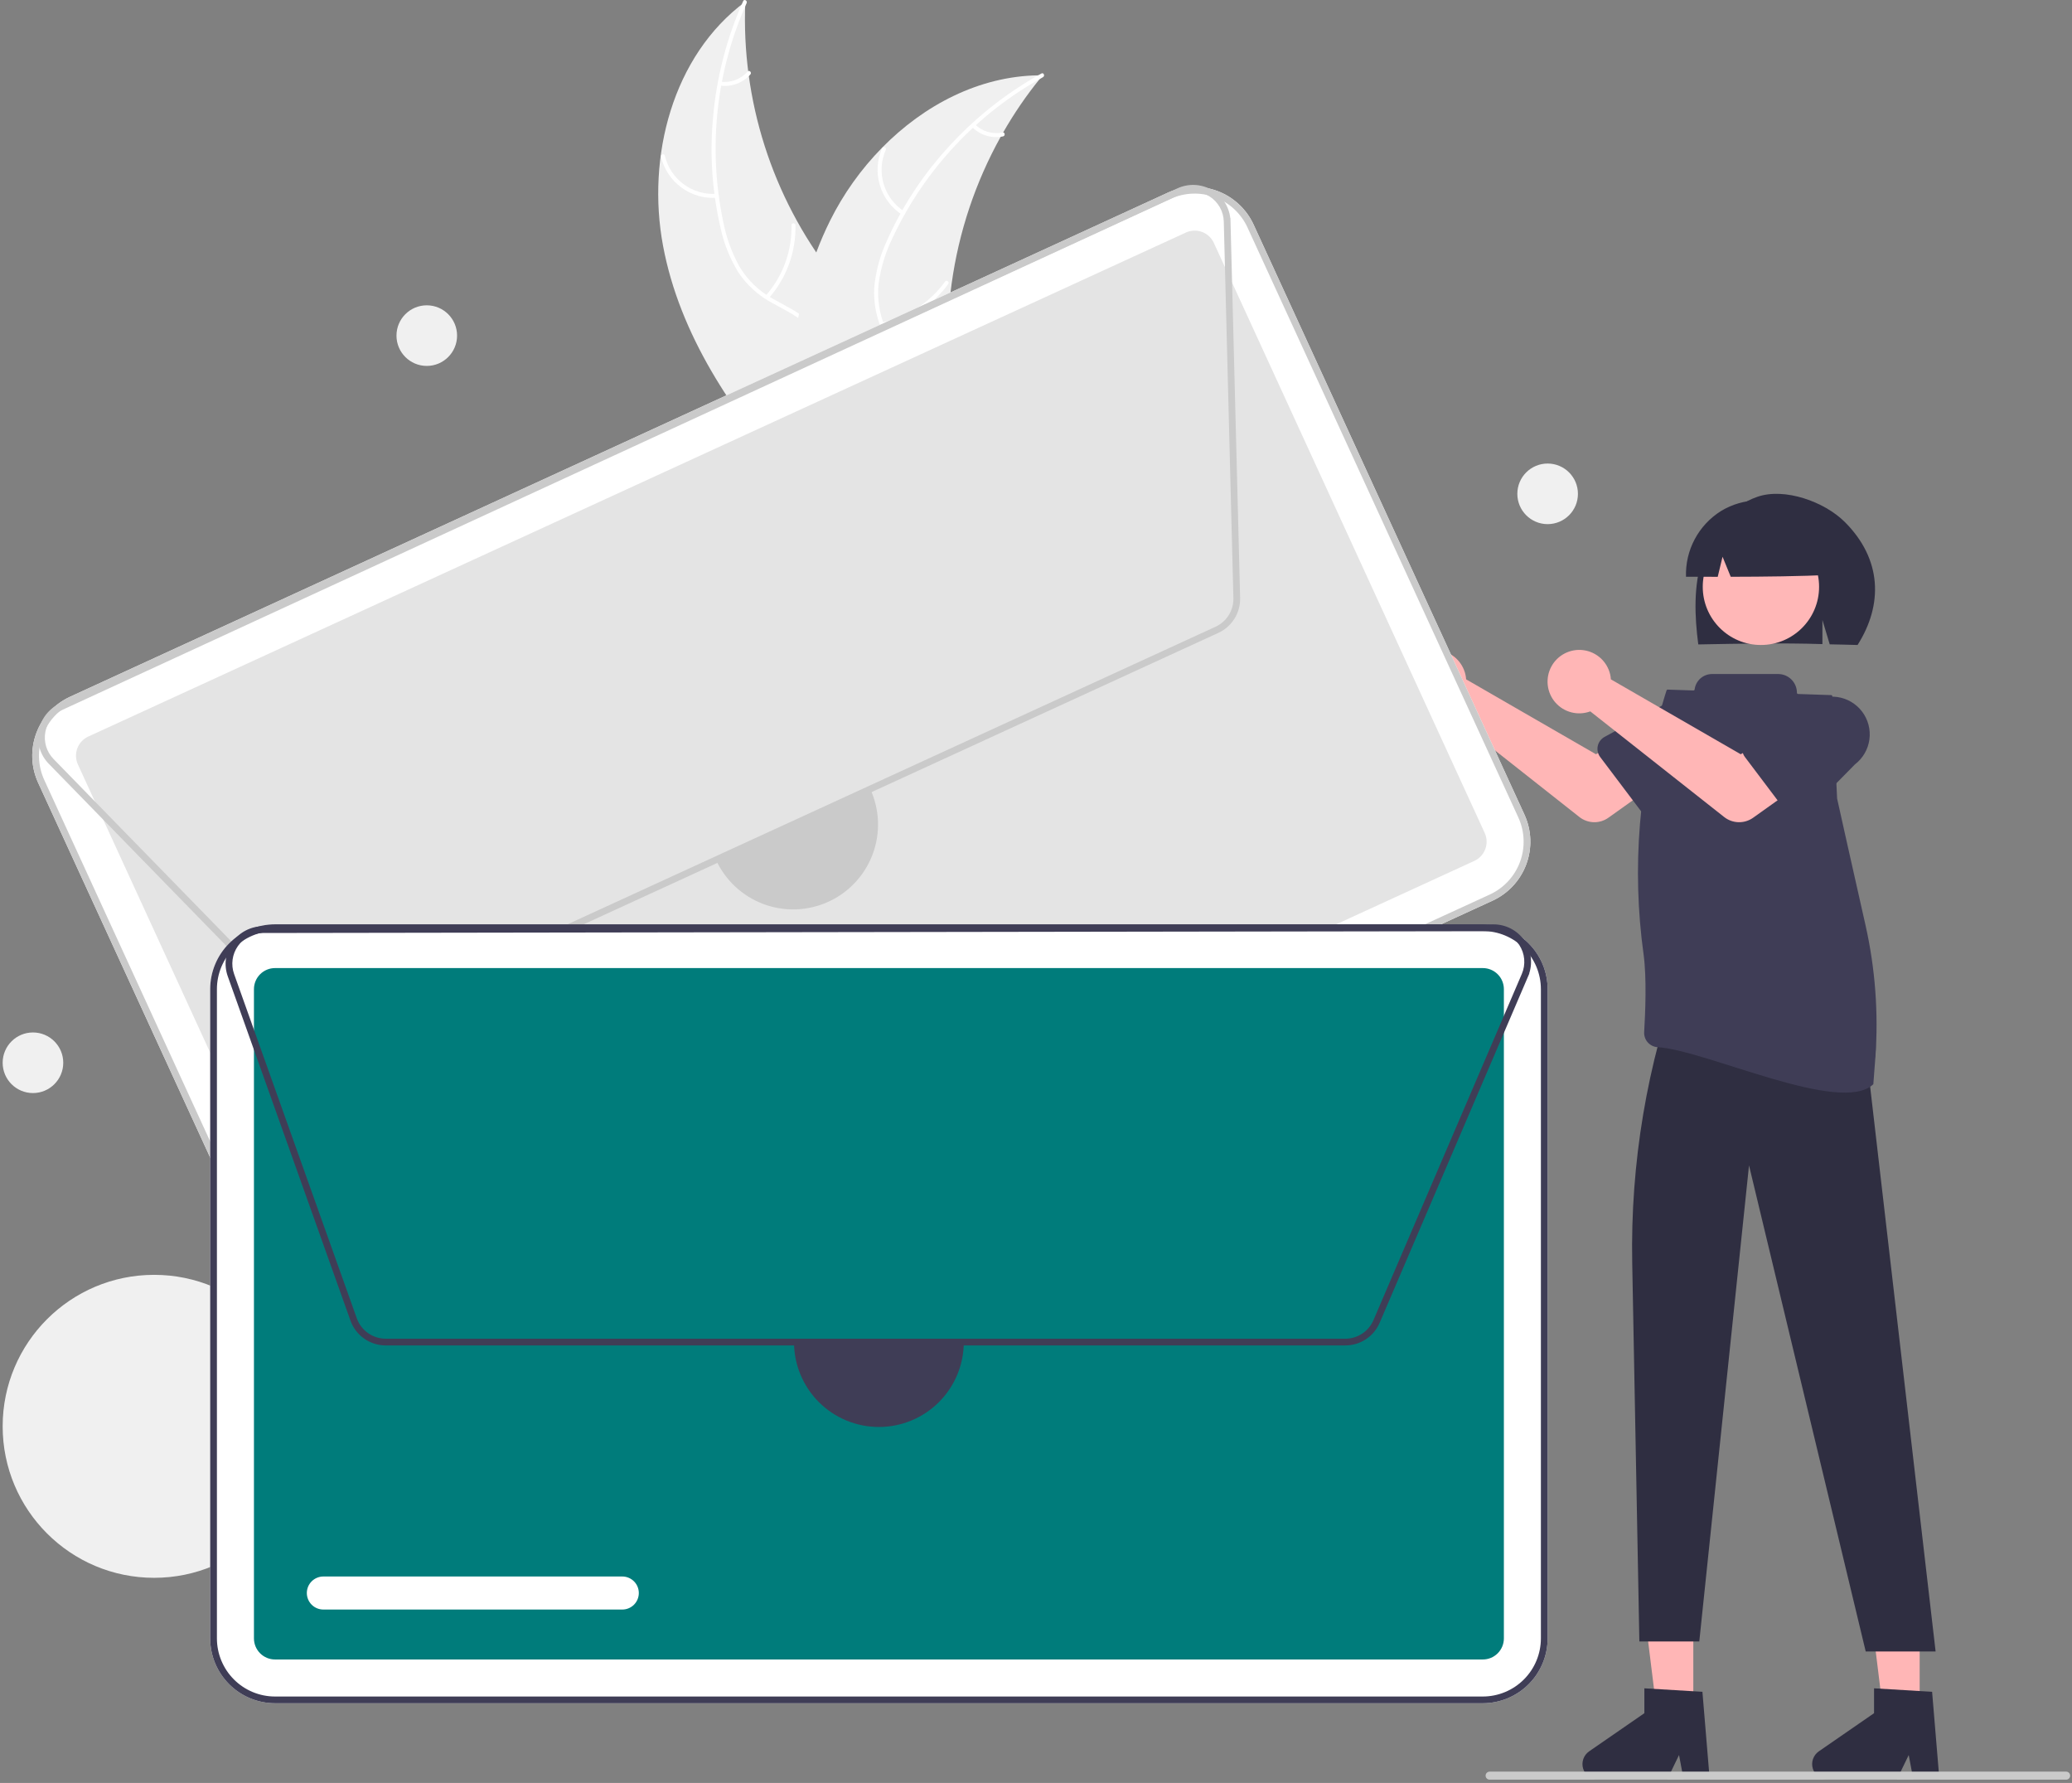 <svg width="222" height="191" viewBox="0 0 222 191" fill="none" xmlns="http://www.w3.org/2000/svg">
<rect x="0" y="0" width="222" height="191" fill="#808080" stroke="none"/>
<g clip-path="url(#clip0_345_2138)">
<path d="M71.039 26.325C69.259 16.795 72.062 5.953 79.854 0.184C79.413 10.718 82.711 21.069 89.166 29.404C91.668 32.61 94.783 35.916 94.687 39.98C94.626 42.51 93.258 44.866 91.456 46.641C89.653 48.416 87.433 49.696 85.238 50.956L84.897 51.488C78.465 44.233 72.82 35.855 71.039 26.325Z" fill="#F0F0F0"/>
<path d="M79.995 0.33C76.721 7.656 75.839 15.828 77.474 23.685C77.796 25.383 78.384 27.019 79.215 28.533C80.073 29.983 81.303 31.176 82.778 31.989C84.138 32.775 85.62 33.421 86.765 34.523C87.343 35.096 87.793 35.785 88.085 36.544C88.379 37.304 88.508 38.116 88.464 38.929C88.41 40.957 87.629 42.844 86.802 44.663C85.884 46.682 84.898 48.765 84.958 51.036C84.965 51.311 84.538 51.306 84.531 51.031C84.427 47.081 87.283 43.908 87.919 40.118C88.216 38.349 87.982 36.48 86.738 35.109C85.651 33.911 84.124 33.243 82.74 32.459C81.29 31.687 80.05 30.572 79.13 29.21C78.225 27.743 77.575 26.132 77.21 24.447C76.326 20.666 76.043 16.769 76.37 12.9C76.719 8.482 77.821 4.156 79.628 0.11C79.74 -0.14 80.106 0.081 79.995 0.33Z" fill="white"/>
<path d="M76.799 21.186C75.444 21.282 74.098 20.892 73.004 20.087C71.909 19.282 71.136 18.115 70.823 16.793C70.76 16.525 71.174 16.415 71.236 16.683C71.525 17.915 72.246 19.003 73.266 19.75C74.287 20.497 75.542 20.855 76.803 20.759C77.078 20.738 77.072 21.166 76.799 21.186Z" fill="white"/>
<path d="M82.035 31.681C83.875 29.601 84.863 26.903 84.803 24.126C84.796 23.851 85.224 23.856 85.23 24.13C85.288 27.02 84.254 29.826 82.334 31.986C82.151 32.192 81.853 31.886 82.035 31.681Z" fill="white"/>
<path d="M77.22 8.747C77.752 8.82 78.294 8.759 78.796 8.57C79.299 8.381 79.747 8.071 80.1 7.666C80.281 7.458 80.578 7.764 80.399 7.971C80.007 8.416 79.512 8.759 78.957 8.969C78.402 9.178 77.804 9.249 77.215 9.175C77.159 9.172 77.106 9.149 77.067 9.108C77.028 9.068 77.005 9.015 77.004 8.959C77.005 8.902 77.028 8.848 77.068 8.809C77.109 8.769 77.163 8.747 77.22 8.747Z" fill="white"/>
<path d="M111.717 8.067C111.608 8.2 111.499 8.333 111.391 8.47C109.936 10.267 108.629 12.18 107.483 14.189C107.392 14.343 107.302 14.5 107.216 14.656C104.507 19.526 102.726 24.856 101.963 30.376C101.662 32.573 101.528 34.789 101.562 37.006C101.61 40.068 101.906 43.384 100.968 46.2C100.873 46.495 100.76 46.784 100.63 47.065L85.569 51.863C85.529 51.857 85.491 51.854 85.451 51.848L84.858 52.067C84.849 51.953 84.841 51.834 84.831 51.72C84.825 51.654 84.823 51.586 84.817 51.52C84.814 51.476 84.811 51.431 84.806 51.391C84.805 51.376 84.804 51.361 84.804 51.35C84.799 51.31 84.798 51.272 84.794 51.236C84.749 50.573 84.708 49.908 84.674 49.242C84.672 49.238 84.672 49.238 84.675 49.234C84.416 44.157 84.579 39.014 85.518 34.06C85.546 33.911 85.573 33.758 85.608 33.607C86.043 31.376 86.66 29.185 87.453 27.054C87.891 25.889 88.387 24.747 88.94 23.632C90.375 20.754 92.254 18.119 94.507 15.825C99 11.252 104.906 8.167 111.234 8.07C111.396 8.067 111.554 8.066 111.717 8.067Z" fill="#F0F0F0"/>
<path d="M111.745 8.269C104.72 12.148 99.096 18.142 95.671 25.399C94.906 26.948 94.39 28.609 94.142 30.319C93.954 31.992 94.218 33.685 94.906 35.222C95.519 36.669 96.313 38.077 96.563 39.647C96.68 40.452 96.624 41.273 96.401 42.056C96.178 42.838 95.792 43.565 95.268 44.188C94.003 45.774 92.244 46.811 90.489 47.765C88.54 48.825 86.499 49.894 85.179 51.743C85.019 51.967 84.681 51.706 84.841 51.482C87.136 48.266 91.327 47.452 94.117 44.809C95.419 43.575 96.357 41.942 96.19 40.099C96.043 38.487 95.225 37.034 94.593 35.575C93.899 34.086 93.582 32.449 93.667 30.808C93.827 29.091 94.278 27.414 95.001 25.848C96.572 22.297 98.692 19.015 101.283 16.123C104.221 12.806 107.705 10.015 111.584 7.873C111.824 7.74 111.984 8.137 111.745 8.269Z" fill="white"/>
<path d="M96.636 22.997C95.497 22.258 94.657 21.137 94.268 19.835C93.878 18.533 93.964 17.136 94.51 15.891C94.621 15.64 95.017 15.801 94.906 16.053C94.395 17.21 94.315 18.513 94.681 19.724C95.046 20.935 95.832 21.976 96.897 22.659C97.129 22.808 96.866 23.145 96.636 22.997Z" fill="white"/>
<path d="M94.499 34.53C97.221 33.977 99.634 32.418 101.257 30.164C101.418 29.941 101.756 30.202 101.596 30.425C99.902 32.767 97.388 34.384 94.554 34.954C94.284 35.008 94.23 34.584 94.499 34.53Z" fill="white"/>
<path d="M104.46 13.319C104.842 13.697 105.311 13.975 105.826 14.127C106.341 14.279 106.886 14.3 107.411 14.19C107.681 14.132 107.734 14.556 107.466 14.613C106.885 14.733 106.284 14.708 105.714 14.541C105.145 14.375 104.625 14.071 104.2 13.657C104.156 13.622 104.128 13.571 104.121 13.515C104.114 13.46 104.128 13.403 104.161 13.358C104.196 13.313 104.247 13.284 104.303 13.277C104.359 13.269 104.415 13.285 104.46 13.319Z" fill="white"/>
<path d="M157.007 72.245C157.047 72.42 157.073 72.597 157.085 72.776L170.995 80.801L174.376 78.854L177.98 83.573L172.33 87.6C171.873 87.926 171.323 88.094 170.763 88.081C170.203 88.067 169.662 87.872 169.222 87.525L154.878 76.209C154.231 76.448 153.526 76.485 152.857 76.314C152.188 76.144 151.587 75.773 151.134 75.253C150.681 74.732 150.397 74.086 150.32 73.4C150.243 72.714 150.377 72.021 150.704 71.413C151.03 70.805 151.534 70.31 152.149 69.996C152.763 69.681 153.459 69.561 154.143 69.651C154.827 69.742 155.468 70.038 155.979 70.501C156.491 70.965 156.85 71.573 157.007 72.245Z" fill="#FFB6B6"/>
<path d="M171.189 79.915C171.233 79.71 171.321 79.517 171.447 79.35C171.572 79.182 171.732 79.043 171.916 78.943L178.338 75.444C179.193 74.799 180.27 74.519 181.331 74.666C182.392 74.813 183.352 75.374 184 76.228C184.647 77.082 184.93 78.157 184.786 79.219C184.642 80.281 184.082 81.242 183.231 81.892L178.083 87.121C177.937 87.27 177.759 87.385 177.563 87.46C177.368 87.534 177.158 87.566 176.949 87.552C176.74 87.538 176.537 87.48 176.353 87.38C176.168 87.281 176.008 87.143 175.882 86.976L171.45 81.1C171.324 80.933 171.235 80.741 171.19 80.536C171.145 80.332 171.145 80.12 171.189 79.915Z" fill="#3F3D56"/>
<path d="M182.373 59.857C183.297 56.912 185.399 54.211 188.305 53.216C191.211 52.22 195.466 53.737 197.651 55.914C201.647 59.897 201.77 64.772 199.024 69.096C198.478 69.067 196.594 69.046 196.041 69.025L195.259 66.419V69C190.945 68.866 186.453 68.95 181.959 69.036C181.557 65.975 181.449 62.801 182.373 59.857Z" fill="#2F2E41"/>
<path d="M181.426 183.178H177.491L175.619 168L181.427 168L181.426 183.178Z" fill="#FFB6B6"/>
<path d="M205.678 183.178H201.743L199.871 168L205.679 168L205.678 183.178Z" fill="#FFB6B6"/>
<path d="M194.188 89.958L195.079 92.276L194.901 94.594L177.451 100.638L178.317 90.493L180.279 88.175L194.188 89.958Z" fill="#FFB6B6"/>
<path d="M188.67 69.096C192.112 69.096 194.902 66.306 194.902 62.864C194.902 59.422 192.112 56.632 188.67 56.632C185.228 56.632 182.438 59.422 182.438 62.864C182.438 66.306 185.228 69.096 188.67 69.096Z" fill="#FFB7B7"/>
<path d="M198.094 100.595V104.556C198.094 104.556 202.731 110.581 200.234 115.217L207.387 176.919H199.898L187.395 124.847L182.066 175.849H175.646L174.881 135.286C174.679 124.616 176.461 114.002 180.134 103.983L198.094 100.595Z" fill="#2F2E41"/>
<path d="M184.388 54.748C185.586 54.018 186.958 53.623 188.36 53.605C189.762 53.586 191.144 53.945 192.36 54.643C193.577 55.342 194.583 56.354 195.274 57.574C195.966 58.794 196.316 60.178 196.29 61.58C192.806 61.74 189.146 61.782 185.436 61.789L184.559 59.643L184.042 61.791C182.911 61.791 181.778 61.789 180.643 61.786C180.597 60.388 180.918 59.002 181.576 57.767C182.233 56.532 183.203 55.491 184.388 54.748Z" fill="#2F2E41"/>
<path d="M183.186 190.65H180.394L179.896 188.014L178.619 190.65H171.214C170.859 190.65 170.513 190.536 170.227 190.326C169.941 190.116 169.73 189.819 169.624 189.48C169.519 189.142 169.524 188.778 169.64 188.442C169.756 188.107 169.976 187.817 170.268 187.615L176.182 183.531V180.866L182.402 181.237L183.186 190.65Z" fill="#2F2E41"/>
<path d="M207.796 190.65H205.003L204.505 188.014L203.229 190.65H195.823C195.468 190.65 195.122 190.536 194.836 190.326C194.55 190.116 194.339 189.819 194.234 189.48C194.128 189.142 194.133 188.778 194.249 188.442C194.365 188.107 194.585 187.817 194.877 187.615L200.791 183.531V180.866L207.011 181.237L207.796 190.65Z" fill="#2F2E41"/>
<path d="M200.931 113.298C201.278 108.538 200.921 103.753 199.872 99.096C198.548 93.22 196.866 85.743 196.834 85.549C196.833 85.546 196.833 85.542 196.833 85.538L196.32 74.585C196.318 74.553 196.305 74.523 196.282 74.501C196.26 74.478 196.23 74.466 196.198 74.465L192.652 74.345C192.619 74.344 192.588 74.33 192.565 74.307C192.542 74.283 192.529 74.252 192.529 74.219C192.529 73.955 192.477 73.693 192.376 73.449C192.275 73.205 192.127 72.983 191.94 72.796C191.753 72.609 191.531 72.461 191.287 72.36C191.043 72.259 190.782 72.207 190.518 72.207H183.435C182.976 72.207 182.533 72.375 182.189 72.678C181.845 72.982 181.624 73.401 181.567 73.856C181.564 73.887 181.549 73.916 181.525 73.937C181.502 73.958 181.471 73.969 181.44 73.968L178.684 73.876C178.656 73.875 178.629 73.883 178.606 73.899C178.584 73.915 178.567 73.938 178.559 73.964L178.367 74.573C175.585 83.533 174.812 92.996 176.104 102.288C176.438 104.761 176.287 108.479 176.161 110.55C176.148 110.753 176.176 110.956 176.242 111.148C176.308 111.339 176.411 111.516 176.546 111.668C176.681 111.82 176.844 111.943 177.027 112.032C177.209 112.12 177.408 112.171 177.61 112.183C182.734 112.478 197.241 119.497 200.714 116.146C200.722 116.138 200.815 114.901 200.931 113.298Z" fill="#3F3D56"/>
<path d="M172.517 72.245C172.557 72.42 172.583 72.597 172.594 72.776L186.505 80.801L189.886 78.854L193.49 83.573L187.839 87.6C187.383 87.926 186.833 88.094 186.273 88.081C185.712 88.067 185.171 87.872 184.731 87.525L170.388 76.209C169.74 76.448 169.035 76.485 168.367 76.314C167.698 76.144 167.097 75.773 166.644 75.253C166.191 74.732 165.907 74.086 165.83 73.4C165.753 72.714 165.887 72.021 166.213 71.413C166.54 70.805 167.044 70.31 167.658 69.996C168.273 69.681 168.968 69.561 169.653 69.651C170.337 69.742 170.978 70.038 171.489 70.501C172.001 70.965 172.359 71.573 172.517 72.245Z" fill="#FFB6B6"/>
<path d="M186.697 79.915C186.741 79.711 186.829 79.518 186.954 79.35C187.08 79.183 187.24 79.044 187.424 78.944L193.846 75.445C194.701 74.799 195.777 74.52 196.838 74.667C197.9 74.814 198.859 75.376 199.507 76.229C200.154 77.082 200.437 78.158 200.293 79.219C200.149 80.281 199.59 81.242 198.738 81.892L193.591 87.121C193.444 87.27 193.267 87.386 193.071 87.46C192.876 87.535 192.666 87.566 192.457 87.553C192.248 87.539 192.045 87.48 191.86 87.381C191.676 87.281 191.516 87.143 191.39 86.976L186.958 81.1C186.832 80.933 186.743 80.741 186.698 80.536C186.653 80.332 186.653 80.12 186.697 79.915Z" fill="#3F3D56"/>
<path d="M16.514 169.028C25.477 169.028 32.742 161.763 32.742 152.8C32.742 143.837 25.477 136.571 16.514 136.571C7.551 136.571 0.285 143.837 0.285 152.8C0.285 161.763 7.551 169.028 16.514 169.028Z" fill="#F0F0F0"/>
<path d="M159.923 96.484L42.316 150.48C40.642 151.246 38.733 151.317 37.007 150.677C35.28 150.037 33.878 148.739 33.108 147.066L4.086 83.853C3.32 82.179 3.249 80.27 3.889 78.543C4.528 76.817 5.827 75.415 7.499 74.645L125.105 20.65C126.779 19.884 128.689 19.813 130.415 20.453C132.142 21.092 133.544 22.391 134.314 24.063L163.336 87.276C164.102 88.95 164.173 90.86 163.533 92.586C162.893 94.312 161.595 95.714 159.923 96.484Z" fill="white"/>
<path d="M9.456 78.906C8.913 79.156 8.491 79.611 8.283 80.172C8.076 80.733 8.099 81.353 8.348 81.897L37.37 145.11C37.62 145.654 38.075 146.075 38.636 146.283C39.197 146.491 39.817 146.468 40.361 146.219L157.967 92.224C158.511 91.974 158.933 91.518 159.14 90.957C159.348 90.397 159.325 89.776 159.076 89.232L130.054 26.019C129.804 25.476 129.348 25.054 128.788 24.846C128.227 24.639 127.606 24.662 127.063 24.91L9.456 78.906Z" fill="#E4E4E4"/>
<path d="M159.923 96.484L42.316 150.48C40.642 151.246 38.733 151.317 37.007 150.677C35.28 150.037 33.878 148.739 33.108 147.066L4.086 83.853C3.32 82.179 3.249 80.27 3.889 78.543C4.528 76.817 5.827 75.415 7.499 74.645L125.105 20.65C126.779 19.884 128.689 19.813 130.415 20.453C132.142 21.092 133.544 22.391 134.314 24.063L163.336 87.276C164.102 88.95 164.173 90.86 163.533 92.586C162.893 94.312 161.595 95.714 159.923 96.484ZM7.8 75.301C6.302 75.991 5.138 77.247 4.564 78.794C3.991 80.341 4.055 82.052 4.741 83.552L33.764 146.765C34.454 148.264 35.71 149.428 37.257 150.001C38.804 150.575 40.515 150.511 42.016 149.824L159.622 95.829C161.12 95.139 162.284 93.883 162.857 92.336C163.431 90.789 163.367 89.077 162.681 87.577L133.658 24.364C132.968 22.866 131.712 21.702 130.165 21.128C128.618 20.555 126.907 20.619 125.406 21.305L7.8 75.301Z" fill="#CACACA"/>
<path d="M130.534 67.8L37.103 110.696C36.351 111.04 35.51 111.143 34.697 110.992C33.883 110.841 33.136 110.442 32.557 109.851L5.221 81.818C4.773 81.358 4.442 80.797 4.255 80.183C4.069 79.568 4.032 78.918 4.149 78.287C4.266 77.655 4.533 77.061 4.927 76.554C5.321 76.047 5.831 75.642 6.415 75.374L126.152 20.177C126.728 19.912 127.358 19.787 127.991 19.812C128.625 19.837 129.243 20.012 129.795 20.323C130.348 20.633 130.819 21.07 131.17 21.597C131.522 22.125 131.743 22.728 131.816 23.357L131.832 23.357L132.871 64.052C132.891 64.837 132.681 65.61 132.266 66.277C131.85 66.943 131.248 67.472 130.534 67.8ZM126.458 20.83L6.717 76.029C6.238 76.249 5.82 76.581 5.496 76.997C5.173 77.413 4.954 77.9 4.858 78.418C4.762 78.936 4.792 79.469 4.945 79.973C5.098 80.477 5.37 80.937 5.738 81.314L33.074 109.347C33.548 109.832 34.161 110.159 34.828 110.283C35.496 110.407 36.185 110.322 36.802 110.04L130.233 67.144C130.819 66.876 131.313 66.442 131.653 65.895C131.994 65.348 132.167 64.714 132.15 64.07L131.12 23.736C131.106 23.192 130.958 22.659 130.687 22.187C130.417 21.714 130.034 21.316 129.572 21.028C129.11 20.74 128.583 20.571 128.04 20.537C127.497 20.502 126.953 20.603 126.458 20.83Z" fill="#CACACA"/>
<path d="M71.945 125.83L42.836 139.195C42.624 139.292 42.396 139.347 42.164 139.356C41.931 139.365 41.7 139.328 41.481 139.247C41.263 139.166 41.063 139.043 40.893 138.885C40.722 138.727 40.585 138.537 40.488 138.326C40.391 138.114 40.336 137.886 40.327 137.654C40.319 137.421 40.356 137.189 40.437 136.971C40.518 136.753 40.641 136.554 40.799 136.383C40.957 136.213 41.148 136.075 41.359 135.978L70.468 122.614C70.895 122.419 71.381 122.401 71.821 122.564C72.261 122.727 72.618 123.058 72.813 123.484C73.009 123.911 73.027 124.397 72.865 124.837C72.702 125.277 72.371 125.634 71.945 125.83Z" fill="white"/>
<path d="M93.243 84.525C93.742 85.611 94.023 86.784 94.069 87.978C94.115 89.173 93.925 90.364 93.51 91.485C93.095 92.606 92.463 93.634 91.651 94.51C90.839 95.387 89.861 96.095 88.775 96.594C87.689 97.092 86.515 97.372 85.321 97.417C84.127 97.461 82.935 97.27 81.815 96.855C80.695 96.439 79.667 95.806 78.791 94.993C77.915 94.179 77.209 93.201 76.711 92.115" fill="#CACACA"/>
<path d="M158.873 182.465H29.464C27.623 182.463 25.858 181.731 24.556 180.429C23.254 179.127 22.522 177.362 22.52 175.521V105.964C22.522 104.123 23.254 102.358 24.556 101.056C25.858 99.754 27.623 99.022 29.464 99.019H158.873C160.714 99.022 162.479 99.754 163.781 101.056C165.083 102.358 165.815 104.123 165.817 105.964V175.521C165.815 177.362 165.083 179.127 163.781 180.429C162.479 181.731 160.714 182.463 158.873 182.465Z" fill="white"/>
<path d="M29.465 103.708C28.867 103.708 28.293 103.946 27.87 104.369C27.448 104.792 27.21 105.365 27.209 105.963V175.521C27.21 176.119 27.448 176.692 27.87 177.115C28.293 177.538 28.867 177.776 29.465 177.776H158.874C159.472 177.776 160.045 177.538 160.468 177.115C160.891 176.692 161.129 176.119 161.13 175.521V105.963C161.129 105.365 160.891 104.792 160.468 104.369C160.045 103.946 159.472 103.708 158.874 103.708H29.465Z" fill="#007C7B"/>
<path d="M158.873 182.465H29.464C27.623 182.463 25.858 181.731 24.556 180.429C23.254 179.127 22.522 177.362 22.52 175.521V105.964C22.522 104.123 23.254 102.358 24.556 101.056C25.858 99.754 27.623 99.022 29.464 99.019H158.873C160.714 99.022 162.479 99.754 163.781 101.056C165.083 102.358 165.815 104.123 165.817 105.964V175.521C165.815 177.362 165.083 179.127 163.781 180.429C162.479 181.731 160.714 182.463 158.873 182.465ZM29.464 99.741C27.814 99.743 26.232 100.399 25.066 101.566C23.899 102.732 23.243 104.314 23.241 105.964V175.521C23.243 177.171 23.899 178.752 25.066 179.919C26.232 181.086 27.814 181.742 29.464 181.744H158.873C160.523 181.742 162.104 181.086 163.271 179.919C164.438 178.752 165.094 177.171 165.096 175.521V105.964C165.094 104.314 164.438 102.732 163.271 101.566C162.104 100.399 160.523 99.743 158.873 99.741H29.464Z" fill="#3F3D56"/>
<path d="M144.135 144.134H41.328C40.5 144.133 39.693 143.876 39.017 143.4C38.34 142.923 37.828 142.249 37.549 141.47L24.403 104.588C24.187 103.983 24.12 103.335 24.207 102.699C24.294 102.062 24.532 101.456 24.901 100.931C25.271 100.406 25.762 99.977 26.331 99.681C26.901 99.385 27.534 99.23 28.176 99.229L160.023 99.026C160.657 99.025 161.282 99.175 161.847 99.462C162.412 99.749 162.901 100.166 163.273 100.679C163.646 101.192 163.892 101.785 163.991 102.411C164.09 103.037 164.04 103.678 163.843 104.28L163.858 104.287L147.822 141.703C147.514 142.425 147 143.04 146.344 143.472C145.689 143.905 144.92 144.135 144.135 144.134ZM160.029 99.748L28.177 99.95C27.65 99.951 27.131 100.078 26.664 100.321C26.197 100.564 25.794 100.916 25.491 101.346C25.188 101.777 24.993 102.274 24.921 102.796C24.85 103.318 24.905 103.849 25.082 104.345L38.228 141.227C38.457 141.866 38.877 142.419 39.432 142.81C39.987 143.202 40.649 143.412 41.328 143.413H144.135C144.779 143.413 145.409 143.225 145.947 142.87C146.485 142.516 146.906 142.011 147.159 141.419L163.053 104.334C163.268 103.833 163.354 103.288 163.306 102.745C163.258 102.203 163.075 101.681 162.776 101.227C162.476 100.772 162.068 100.399 161.589 100.141C161.109 99.883 160.573 99.748 160.029 99.748Z" fill="#3F3D56"/>
<path d="M66.675 172.426H34.645C34.175 172.426 33.725 172.24 33.393 171.908C33.061 171.576 32.875 171.126 32.875 170.657C32.875 170.187 33.061 169.737 33.393 169.406C33.725 169.074 34.175 168.887 34.645 168.887H66.675C67.145 168.887 67.595 169.074 67.927 169.406C68.258 169.737 68.445 170.187 68.445 170.657C68.445 171.126 68.258 171.576 67.927 171.908C67.595 172.24 67.145 172.426 66.675 172.426Z" fill="white"/>
<path d="M103.263 143.774C103.263 146.186 102.305 148.5 100.599 150.205C98.893 151.911 96.58 152.869 94.168 152.869C91.755 152.869 89.442 151.911 87.736 150.205C86.031 148.5 85.072 146.186 85.072 143.774" fill="#3F3D56"/>
<path d="M45.726 39.2C47.519 39.2 48.972 37.746 48.972 35.954C48.972 34.161 47.519 32.708 45.726 32.708C43.934 32.708 42.48 34.161 42.48 35.954C42.48 37.746 43.934 39.2 45.726 39.2Z" fill="#F0F0F0"/>
<path d="M3.531 117.097C5.323 117.097 6.777 115.644 6.777 113.851C6.777 112.059 5.323 110.605 3.531 110.605C1.738 110.605 0.285 112.059 0.285 113.851C0.285 115.644 1.738 117.097 3.531 117.097Z" fill="#F0F0F0"/>
<path d="M165.818 56.149C167.611 56.149 169.064 54.696 169.064 52.904C169.064 51.111 167.611 49.658 165.818 49.658C164.025 49.658 162.572 51.111 162.572 52.904C162.572 54.696 164.025 56.149 165.818 56.149Z" fill="#F0F0F0"/>
<path d="M221.376 190.65H159.601C159.487 190.65 159.378 190.605 159.298 190.525C159.217 190.444 159.172 190.335 159.172 190.221C159.172 190.107 159.217 189.998 159.298 189.917C159.378 189.837 159.487 189.792 159.601 189.792H221.376C221.49 189.792 221.599 189.837 221.679 189.918C221.759 189.998 221.804 190.107 221.804 190.221C221.804 190.335 221.759 190.444 221.679 190.524C221.599 190.605 221.49 190.65 221.376 190.65Z" fill="#CACACA"/>
</g>
<defs>
<clipPath id="clip0_345_2138">
<rect width="221.519" height="190.65" fill="white" transform="translate(0.285)"/>
</clipPath>
</defs>
</svg>

